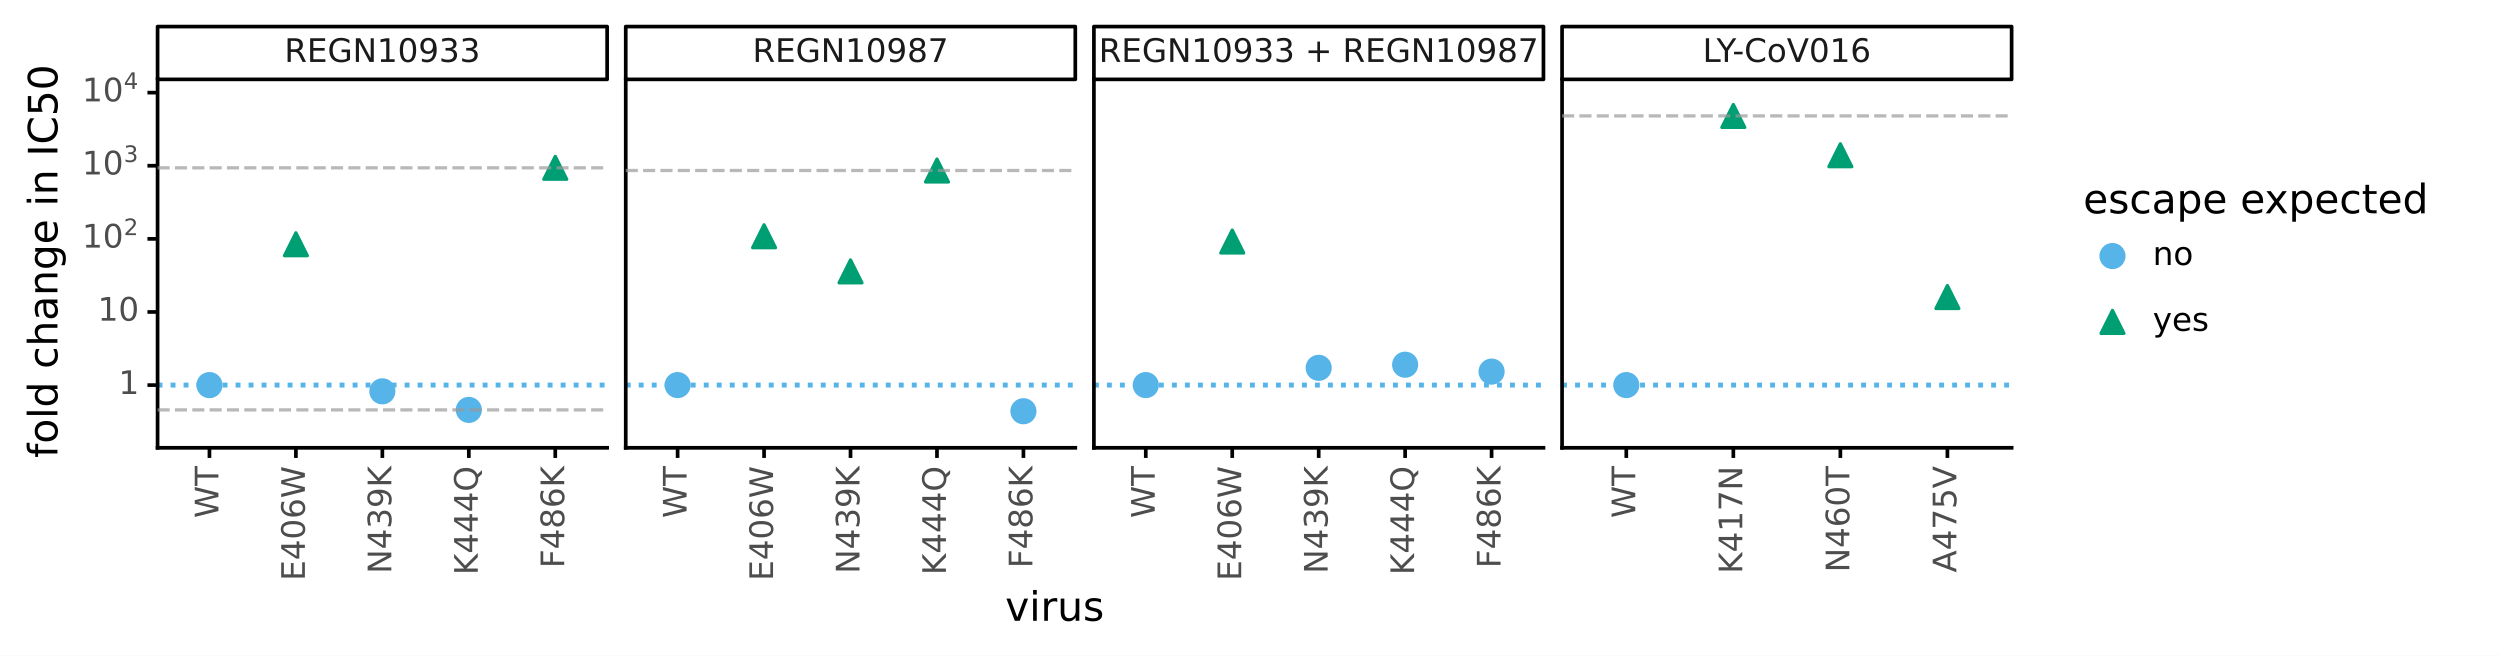 <?xml version="1.0" encoding="utf-8" standalone="no"?>
<!DOCTYPE svg PUBLIC "-//W3C//DTD SVG 1.1//EN"
  "http://www.w3.org/Graphics/SVG/1.1/DTD/svg11.dtd">
<!-- Created with matplotlib (https://matplotlib.org/) -->
<svg height="177.639pt" version="1.1" viewBox="0 0 677.17 177.639" width="677.17pt" xmlns="http://www.w3.org/2000/svg" xmlns:xlink="http://www.w3.org/1999/xlink">
 <rect x="0" y="0" width="677.17" height="177.639" fill="#808080" stroke="none"/>
 <defs>
  <style type="text/css">*{stroke-linecap:butt;stroke-linejoin:round;}</style>
 </defs>
 <g id="figure_1">
  <g id="patch_1">
   <path d="M 0 177.639 
L 677.17 177.639 
L 677.17 0 
L 0 0 
z
" style="fill:#ffffff;stroke:#ffffff;stroke-linejoin:miter;"/>
  </g>
  <g id="axes_1">
   <g id="patch_2">
    <path d="M 42.684 121.292 
L 164.454 121.292 
L 164.454 21.5 
L 42.684 21.5 
z
" style="fill:#ffffff;"/>
   </g>
   <g id="matplotlib.axis_1">
    <g id="xtick_1">
     <g id="line2d_1">
      <path d="M 56.734 121.292 
" style="fill:none;stroke:#333333;stroke-width:1.5;"/>
      <defs>
       <path d="M 0 0 
L 0 2.75 
" id="m66ac9bf26e" style="stroke:#000000;"/>
      </defs>
      <g>
       <use style="fill:#333333;stroke:#000000;" x="56.734" xlink:href="#m66ac9bf26e" y="121.292"/>
      </g>
     </g>
     <g id="text_1">
      <!-- WT -->
      <g style="fill:#4d4d4d;" transform="translate(59.163 140.318)rotate(-90)scale(0.088 -0.088)">
       <defs>
        <path d="M 3.328 72.906 
L 13.281 72.906 
L 28.609 11.281 
L 43.891 72.906 
L 54.984 72.906 
L 70.312 11.281 
L 85.594 72.906 
L 95.609 72.906 
L 77.297 0 
L 64.891 0 
L 49.516 63.281 
L 33.984 0 
L 21.578 0 
z
" id="DejaVuSans-87"/>
        <path d="M -0.297 72.906 
L 61.375 72.906 
L 61.375 64.594 
L 35.5 64.594 
L 35.5 0 
L 25.594 0 
L 25.594 64.594 
L -0.297 64.594 
z
" id="DejaVuSans-84"/>
       </defs>
       <use xlink:href="#DejaVuSans-87"/>
       <use x="98.877" xlink:href="#DejaVuSans-84"/>
      </g>
     </g>
    </g>
    <g id="xtick_2">
     <g id="line2d_2">
      <path d="M 80.152 121.292 
" style="fill:none;stroke:#333333;stroke-width:1.5;"/>
      <g>
       <use style="fill:#333333;stroke:#000000;" x="80.152" xlink:href="#m66ac9bf26e" y="121.292"/>
      </g>
     </g>
     <g id="text_2">
      <!-- E406W -->
      <g style="fill:#4d4d4d;" transform="translate(82.58 157.3)rotate(-90)scale(0.088 -0.088)">
       <defs>
        <path d="M 9.812 72.906 
L 55.906 72.906 
L 55.906 64.594 
L 19.672 64.594 
L 19.672 43.016 
L 54.391 43.016 
L 54.391 34.719 
L 19.672 34.719 
L 19.672 8.297 
L 56.781 8.297 
L 56.781 0 
L 9.812 0 
z
" id="DejaVuSans-69"/>
        <path d="M 37.797 64.312 
L 12.891 25.391 
L 37.797 25.391 
z
M 35.203 72.906 
L 47.609 72.906 
L 47.609 25.391 
L 58.016 25.391 
L 58.016 17.188 
L 47.609 17.188 
L 47.609 0 
L 37.797 0 
L 37.797 17.188 
L 4.891 17.188 
L 4.891 26.703 
z
" id="DejaVuSans-52"/>
        <path d="M 31.781 66.406 
Q 24.172 66.406 20.328 58.906 
Q 16.5 51.422 16.5 36.375 
Q 16.5 21.391 20.328 13.891 
Q 24.172 6.391 31.781 6.391 
Q 39.453 6.391 43.281 13.891 
Q 47.125 21.391 47.125 36.375 
Q 47.125 51.422 43.281 58.906 
Q 39.453 66.406 31.781 66.406 
z
M 31.781 74.219 
Q 44.047 74.219 50.516 64.516 
Q 56.984 54.828 56.984 36.375 
Q 56.984 17.969 50.516 8.266 
Q 44.047 -1.422 31.781 -1.422 
Q 19.531 -1.422 13.062 8.266 
Q 6.594 17.969 6.594 36.375 
Q 6.594 54.828 13.062 64.516 
Q 19.531 74.219 31.781 74.219 
z
" id="DejaVuSans-48"/>
        <path d="M 33.016 40.375 
Q 26.375 40.375 22.484 35.828 
Q 18.609 31.297 18.609 23.391 
Q 18.609 15.531 22.484 10.953 
Q 26.375 6.391 33.016 6.391 
Q 39.656 6.391 43.531 10.953 
Q 47.406 15.531 47.406 23.391 
Q 47.406 31.297 43.531 35.828 
Q 39.656 40.375 33.016 40.375 
z
M 52.594 71.297 
L 52.594 62.312 
Q 48.875 64.062 45.094 64.984 
Q 41.312 65.922 37.594 65.922 
Q 27.828 65.922 22.672 59.328 
Q 17.531 52.734 16.797 39.406 
Q 19.672 43.656 24.016 45.922 
Q 28.375 48.188 33.594 48.188 
Q 44.578 48.188 50.953 41.516 
Q 57.328 34.859 57.328 23.391 
Q 57.328 12.156 50.688 5.359 
Q 44.047 -1.422 33.016 -1.422 
Q 20.359 -1.422 13.672 8.266 
Q 6.984 17.969 6.984 36.375 
Q 6.984 53.656 15.188 63.938 
Q 23.391 74.219 37.203 74.219 
Q 40.922 74.219 44.703 73.484 
Q 48.484 72.75 52.594 71.297 
z
" id="DejaVuSans-54"/>
       </defs>
       <use xlink:href="#DejaVuSans-69"/>
       <use x="63.184" xlink:href="#DejaVuSans-52"/>
       <use x="126.807" xlink:href="#DejaVuSans-48"/>
       <use x="190.43" xlink:href="#DejaVuSans-54"/>
       <use x="254.053" xlink:href="#DejaVuSans-87"/>
      </g>
     </g>
    </g>
    <g id="xtick_3">
     <g id="line2d_3">
      <path d="M 103.569 121.292 
" style="fill:none;stroke:#333333;stroke-width:1.5;"/>
      <g>
       <use style="fill:#333333;stroke:#000000;" x="103.569" xlink:href="#m66ac9bf26e" y="121.292"/>
      </g>
     </g>
     <g id="text_3">
      <!-- N439K -->
      <g style="fill:#4d4d4d;" transform="translate(105.997 155.393)rotate(-90)scale(0.088 -0.088)">
       <defs>
        <path d="M 9.812 72.906 
L 23.094 72.906 
L 55.422 11.922 
L 55.422 72.906 
L 64.984 72.906 
L 64.984 0 
L 51.703 0 
L 19.391 60.984 
L 19.391 0 
L 9.812 0 
z
" id="DejaVuSans-78"/>
        <path d="M 40.578 39.312 
Q 47.656 37.797 51.625 33 
Q 55.609 28.219 55.609 21.188 
Q 55.609 10.406 48.188 4.484 
Q 40.766 -1.422 27.094 -1.422 
Q 22.516 -1.422 17.656 -0.516 
Q 12.797 0.391 7.625 2.203 
L 7.625 11.719 
Q 11.719 9.328 16.594 8.109 
Q 21.484 6.891 26.812 6.891 
Q 36.078 6.891 40.938 10.547 
Q 45.797 14.203 45.797 21.188 
Q 45.797 27.641 41.281 31.266 
Q 36.766 34.906 28.719 34.906 
L 20.219 34.906 
L 20.219 43.016 
L 29.109 43.016 
Q 36.375 43.016 40.234 45.922 
Q 44.094 48.828 44.094 54.297 
Q 44.094 59.906 40.109 62.906 
Q 36.141 65.922 28.719 65.922 
Q 24.656 65.922 20.016 65.031 
Q 15.375 64.156 9.812 62.312 
L 9.812 71.094 
Q 15.438 72.656 20.344 73.438 
Q 25.25 74.219 29.594 74.219 
Q 40.828 74.219 47.359 69.109 
Q 53.906 64.016 53.906 55.328 
Q 53.906 49.266 50.438 45.094 
Q 46.969 40.922 40.578 39.312 
z
" id="DejaVuSans-51"/>
        <path d="M 10.984 1.516 
L 10.984 10.5 
Q 14.703 8.734 18.5 7.812 
Q 22.312 6.891 25.984 6.891 
Q 35.75 6.891 40.891 13.453 
Q 46.047 20.016 46.781 33.406 
Q 43.953 29.203 39.594 26.953 
Q 35.25 24.703 29.984 24.703 
Q 19.047 24.703 12.672 31.312 
Q 6.297 37.938 6.297 49.422 
Q 6.297 60.641 12.938 67.422 
Q 19.578 74.219 30.609 74.219 
Q 43.266 74.219 49.922 64.516 
Q 56.594 54.828 56.594 36.375 
Q 56.594 19.141 48.406 8.859 
Q 40.234 -1.422 26.422 -1.422 
Q 22.703 -1.422 18.891 -0.688 
Q 15.094 0.047 10.984 1.516 
z
M 30.609 32.422 
Q 37.25 32.422 41.125 36.953 
Q 45.016 41.5 45.016 49.422 
Q 45.016 57.281 41.125 61.844 
Q 37.25 66.406 30.609 66.406 
Q 23.969 66.406 20.094 61.844 
Q 16.219 57.281 16.219 49.422 
Q 16.219 41.5 20.094 36.953 
Q 23.969 32.422 30.609 32.422 
z
" id="DejaVuSans-57"/>
        <path d="M 9.812 72.906 
L 19.672 72.906 
L 19.672 42.094 
L 52.391 72.906 
L 65.094 72.906 
L 28.906 38.922 
L 67.672 0 
L 54.688 0 
L 19.672 35.109 
L 19.672 0 
L 9.812 0 
z
" id="DejaVuSans-75"/>
       </defs>
       <use xlink:href="#DejaVuSans-78"/>
       <use x="74.805" xlink:href="#DejaVuSans-52"/>
       <use x="138.428" xlink:href="#DejaVuSans-51"/>
       <use x="202.051" xlink:href="#DejaVuSans-57"/>
       <use x="265.674" xlink:href="#DejaVuSans-75"/>
      </g>
     </g>
    </g>
    <g id="xtick_4">
     <g id="line2d_4">
      <path d="M 126.986 121.292 
" style="fill:none;stroke:#333333;stroke-width:1.5;"/>
      <g>
       <use style="fill:#333333;stroke:#000000;" x="126.986" xlink:href="#m66ac9bf26e" y="121.292"/>
      </g>
     </g>
     <g id="text_4">
      <!-- K444Q -->
      <g style="fill:#4d4d4d;" transform="translate(129.414 155.737)rotate(-90)scale(0.088 -0.088)">
       <defs>
        <path d="M 39.406 66.219 
Q 28.656 66.219 22.328 58.203 
Q 16.016 50.203 16.016 36.375 
Q 16.016 22.609 22.328 14.594 
Q 28.656 6.594 39.406 6.594 
Q 50.141 6.594 56.422 14.594 
Q 62.703 22.609 62.703 36.375 
Q 62.703 50.203 56.422 58.203 
Q 50.141 66.219 39.406 66.219 
z
M 53.219 1.312 
L 66.219 -12.891 
L 54.297 -12.891 
L 43.5 -1.219 
Q 41.891 -1.312 41.031 -1.359 
Q 40.188 -1.422 39.406 -1.422 
Q 24.031 -1.422 14.812 8.859 
Q 5.609 19.141 5.609 36.375 
Q 5.609 53.656 14.812 63.938 
Q 24.031 74.219 39.406 74.219 
Q 54.734 74.219 63.906 63.938 
Q 73.094 53.656 73.094 36.375 
Q 73.094 23.688 67.984 14.641 
Q 62.891 5.609 53.219 1.312 
z
" id="DejaVuSans-81"/>
       </defs>
       <use xlink:href="#DejaVuSans-75"/>
       <use x="65.576" xlink:href="#DejaVuSans-52"/>
       <use x="129.199" xlink:href="#DejaVuSans-52"/>
       <use x="192.822" xlink:href="#DejaVuSans-52"/>
       <use x="256.445" xlink:href="#DejaVuSans-81"/>
      </g>
     </g>
    </g>
    <g id="xtick_5">
     <g id="line2d_5">
      <path d="M 150.404 121.292 
" style="fill:none;stroke:#333333;stroke-width:1.5;"/>
      <g>
       <use style="fill:#333333;stroke:#000000;" x="150.404" xlink:href="#m66ac9bf26e" y="121.292"/>
      </g>
     </g>
     <g id="text_5">
      <!-- F486K -->
      <g style="fill:#4d4d4d;" transform="translate(152.832 153.871)rotate(-90)scale(0.088 -0.088)">
       <defs>
        <path d="M 9.812 72.906 
L 51.703 72.906 
L 51.703 64.594 
L 19.672 64.594 
L 19.672 43.109 
L 48.578 43.109 
L 48.578 34.812 
L 19.672 34.812 
L 19.672 0 
L 9.812 0 
z
" id="DejaVuSans-70"/>
        <path d="M 31.781 34.625 
Q 24.75 34.625 20.719 30.859 
Q 16.703 27.094 16.703 20.516 
Q 16.703 13.922 20.719 10.156 
Q 24.75 6.391 31.781 6.391 
Q 38.812 6.391 42.859 10.172 
Q 46.922 13.969 46.922 20.516 
Q 46.922 27.094 42.891 30.859 
Q 38.875 34.625 31.781 34.625 
z
M 21.922 38.812 
Q 15.578 40.375 12.031 44.719 
Q 8.5 49.078 8.5 55.328 
Q 8.5 64.062 14.719 69.141 
Q 20.953 74.219 31.781 74.219 
Q 42.672 74.219 48.875 69.141 
Q 55.078 64.062 55.078 55.328 
Q 55.078 49.078 51.531 44.719 
Q 48 40.375 41.703 38.812 
Q 48.828 37.156 52.797 32.312 
Q 56.781 27.484 56.781 20.516 
Q 56.781 9.906 50.312 4.234 
Q 43.844 -1.422 31.781 -1.422 
Q 19.734 -1.422 13.25 4.234 
Q 6.781 9.906 6.781 20.516 
Q 6.781 27.484 10.781 32.312 
Q 14.797 37.156 21.922 38.812 
z
M 18.312 54.391 
Q 18.312 48.734 21.844 45.562 
Q 25.391 42.391 31.781 42.391 
Q 38.141 42.391 41.719 45.562 
Q 45.312 48.734 45.312 54.391 
Q 45.312 60.062 41.719 63.234 
Q 38.141 66.406 31.781 66.406 
Q 25.391 66.406 21.844 63.234 
Q 18.312 60.062 18.312 54.391 
z
" id="DejaVuSans-56"/>
       </defs>
       <use xlink:href="#DejaVuSans-70"/>
       <use x="57.52" xlink:href="#DejaVuSans-52"/>
       <use x="121.143" xlink:href="#DejaVuSans-56"/>
       <use x="184.766" xlink:href="#DejaVuSans-54"/>
       <use x="248.389" xlink:href="#DejaVuSans-75"/>
      </g>
     </g>
    </g>
   </g>
   <g id="matplotlib.axis_2">
    <g id="ytick_1">
     <g id="line2d_6">
      <path d="M 42.684 104.307 
" style="fill:none;stroke:#333333;stroke-width:1.5;"/>
      <defs>
       <path d="M 0 0 
L -2.75 0 
" id="m0945120f64" style="stroke:#000000;"/>
      </defs>
      <g>
       <use style="fill:#333333;stroke:#000000;" x="42.684" xlink:href="#m0945120f64" y="104.307"/>
      </g>
     </g>
     <g id="text_6">
      <!-- $1$ -->
      <g style="fill:#4d4d4d;" transform="translate(32.102 106.735)scale(0.088 -0.088)">
       <defs>
        <path d="M 12.406 8.297 
L 28.516 8.297 
L 28.516 63.922 
L 10.984 60.406 
L 10.984 69.391 
L 28.422 72.906 
L 38.281 72.906 
L 38.281 8.297 
L 54.391 8.297 
L 54.391 0 
L 12.406 0 
z
" id="DejaVuSans-49"/>
       </defs>
       <use transform="translate(0 0.094)" xlink:href="#DejaVuSans-49"/>
      </g>
     </g>
    </g>
    <g id="ytick_2">
     <g id="line2d_7">
      <path d="M 42.684 84.503 
" style="fill:none;stroke:#333333;stroke-width:1.5;"/>
      <g>
       <use style="fill:#333333;stroke:#000000;" x="42.684" xlink:href="#m0945120f64" y="84.503"/>
      </g>
     </g>
     <g id="text_7">
      <!-- $10$ -->
      <g style="fill:#4d4d4d;" transform="translate(26.47 86.931)scale(0.088 -0.088)">
       <use transform="translate(0 0.781)" xlink:href="#DejaVuSans-49"/>
       <use transform="translate(63.623 0.781)" xlink:href="#DejaVuSans-48"/>
      </g>
     </g>
    </g>
    <g id="ytick_3">
     <g id="line2d_8">
      <path d="M 42.684 64.698 
" style="fill:none;stroke:#333333;stroke-width:1.5;"/>
      <g>
       <use style="fill:#333333;stroke:#000000;" x="42.684" xlink:href="#m0945120f64" y="64.698"/>
      </g>
     </g>
     <g id="text_8">
      <!-- $10^2$ -->
      <g style="fill:#4d4d4d;" transform="translate(22.246 67.127)scale(0.088 -0.088)">
       <defs>
        <path d="M 19.188 8.297 
L 53.609 8.297 
L 53.609 0 
L 7.328 0 
L 7.328 8.297 
Q 12.938 14.109 22.625 23.891 
Q 32.328 33.688 34.812 36.531 
Q 39.547 41.844 41.422 45.531 
Q 43.312 49.219 43.312 52.781 
Q 43.312 58.594 39.234 62.25 
Q 35.156 65.922 28.609 65.922 
Q 23.969 65.922 18.812 64.312 
Q 13.672 62.703 7.812 59.422 
L 7.812 69.391 
Q 13.766 71.781 18.938 73 
Q 24.125 74.219 28.422 74.219 
Q 39.75 74.219 46.484 68.547 
Q 53.219 62.891 53.219 53.422 
Q 53.219 48.922 51.531 44.891 
Q 49.859 40.875 45.406 35.406 
Q 44.188 33.984 37.641 27.219 
Q 31.109 20.453 19.188 8.297 
z
" id="DejaVuSans-50"/>
       </defs>
       <use transform="translate(0 0.766)" xlink:href="#DejaVuSans-49"/>
       <use transform="translate(63.623 0.766)" xlink:href="#DejaVuSans-48"/>
       <use transform="translate(128.203 39.047)scale(0.7)" xlink:href="#DejaVuSans-50"/>
      </g>
     </g>
    </g>
    <g id="ytick_4">
     <g id="line2d_9">
      <path d="M 42.684 44.894 
" style="fill:none;stroke:#333333;stroke-width:1.5;"/>
      <g>
       <use style="fill:#333333;stroke:#000000;" x="42.684" xlink:href="#m0945120f64" y="44.894"/>
      </g>
     </g>
     <g id="text_9">
      <!-- $10^3$ -->
      <g style="fill:#4d4d4d;" transform="translate(22.246 47.323)scale(0.088 -0.088)">
       <use transform="translate(0 0.766)" xlink:href="#DejaVuSans-49"/>
       <use transform="translate(63.623 0.766)" xlink:href="#DejaVuSans-48"/>
       <use transform="translate(128.203 39.047)scale(0.7)" xlink:href="#DejaVuSans-51"/>
      </g>
     </g>
    </g>
    <g id="ytick_5">
     <g id="line2d_10">
      <path d="M 42.684 25.09 
" style="fill:none;stroke:#333333;stroke-width:1.5;"/>
      <g>
       <use style="fill:#333333;stroke:#000000;" x="42.684" xlink:href="#m0945120f64" y="25.09"/>
      </g>
     </g>
     <g id="text_10">
      <!-- $10^4$ -->
      <g style="fill:#4d4d4d;" transform="translate(22.246 27.518)scale(0.088 -0.088)">
       <use transform="translate(0 0.684)" xlink:href="#DejaVuSans-49"/>
       <use transform="translate(63.623 0.684)" xlink:href="#DejaVuSans-48"/>
       <use transform="translate(128.203 38.966)scale(0.7)" xlink:href="#DejaVuSans-52"/>
      </g>
     </g>
    </g>
    <g id="ytick_6"/>
    <g id="ytick_7"/>
    <g id="ytick_8"/>
    <g id="ytick_9"/>
    <g id="ytick_10"/>
    <g id="ytick_11"/>
    <g id="ytick_12"/>
    <g id="ytick_13"/>
    <g id="ytick_14"/>
    <g id="ytick_15"/>
    <g id="ytick_16"/>
    <g id="ytick_17"/>
    <g id="ytick_18"/>
    <g id="ytick_19"/>
    <g id="ytick_20"/>
    <g id="ytick_21"/>
    <g id="ytick_22"/>
    <g id="ytick_23"/>
    <g id="ytick_24"/>
    <g id="ytick_25"/>
    <g id="ytick_26"/>
    <g id="ytick_27"/>
    <g id="ytick_28"/>
    <g id="ytick_29"/>
    <g id="ytick_30"/>
    <g id="ytick_31"/>
    <g id="ytick_32"/>
    <g id="ytick_33"/>
    <g id="ytick_34"/>
    <g id="ytick_35"/>
    <g id="ytick_36"/>
    <g id="ytick_37"/>
    <g id="ytick_38"/>
    <g id="ytick_39"/>
    <g id="ytick_40"/>
    <g id="ytick_41"/>
    <g id="ytick_42"/>
    <g id="ytick_43"/>
    <g id="ytick_44"/>
    <g id="ytick_45"/>
    <g id="text_11">
     <!-- fold change in IC50 -->
     <g transform="translate(15.558 124.03)rotate(-90)scale(0.11 -0.11)">
      <defs>
       <path d="M 37.109 75.984 
L 37.109 68.5 
L 28.516 68.5 
Q 23.688 68.5 21.797 66.547 
Q 19.922 64.594 19.922 59.516 
L 19.922 54.688 
L 34.719 54.688 
L 34.719 47.703 
L 19.922 47.703 
L 19.922 0 
L 10.891 0 
L 10.891 47.703 
L 2.297 47.703 
L 2.297 54.688 
L 10.891 54.688 
L 10.891 58.5 
Q 10.891 67.625 15.141 71.797 
Q 19.391 75.984 28.609 75.984 
z
" id="DejaVuSans-102"/>
       <path d="M 30.609 48.391 
Q 23.391 48.391 19.188 42.75 
Q 14.984 37.109 14.984 27.297 
Q 14.984 17.484 19.156 11.844 
Q 23.344 6.203 30.609 6.203 
Q 37.797 6.203 41.984 11.859 
Q 46.188 17.531 46.188 27.297 
Q 46.188 37.016 41.984 42.703 
Q 37.797 48.391 30.609 48.391 
z
M 30.609 56 
Q 42.328 56 49.016 48.375 
Q 55.719 40.766 55.719 27.297 
Q 55.719 13.875 49.016 6.219 
Q 42.328 -1.422 30.609 -1.422 
Q 18.844 -1.422 12.172 6.219 
Q 5.516 13.875 5.516 27.297 
Q 5.516 40.766 12.172 48.375 
Q 18.844 56 30.609 56 
z
" id="DejaVuSans-111"/>
       <path d="M 9.422 75.984 
L 18.406 75.984 
L 18.406 0 
L 9.422 0 
z
" id="DejaVuSans-108"/>
       <path d="M 45.406 46.391 
L 45.406 75.984 
L 54.391 75.984 
L 54.391 0 
L 45.406 0 
L 45.406 8.203 
Q 42.578 3.328 38.25 0.953 
Q 33.938 -1.422 27.875 -1.422 
Q 17.969 -1.422 11.734 6.484 
Q 5.516 14.406 5.516 27.297 
Q 5.516 40.188 11.734 48.094 
Q 17.969 56 27.875 56 
Q 33.938 56 38.25 53.625 
Q 42.578 51.266 45.406 46.391 
z
M 14.797 27.297 
Q 14.797 17.391 18.875 11.75 
Q 22.953 6.109 30.078 6.109 
Q 37.203 6.109 41.297 11.75 
Q 45.406 17.391 45.406 27.297 
Q 45.406 37.203 41.297 42.844 
Q 37.203 48.484 30.078 48.484 
Q 22.953 48.484 18.875 42.844 
Q 14.797 37.203 14.797 27.297 
z
" id="DejaVuSans-100"/>
       <path id="DejaVuSans-32"/>
       <path d="M 48.781 52.594 
L 48.781 44.188 
Q 44.969 46.297 41.141 47.344 
Q 37.312 48.391 33.406 48.391 
Q 24.656 48.391 19.812 42.844 
Q 14.984 37.312 14.984 27.297 
Q 14.984 17.281 19.812 11.734 
Q 24.656 6.203 33.406 6.203 
Q 37.312 6.203 41.141 7.25 
Q 44.969 8.297 48.781 10.406 
L 48.781 2.094 
Q 45.016 0.344 40.984 -0.531 
Q 36.969 -1.422 32.422 -1.422 
Q 20.062 -1.422 12.781 6.344 
Q 5.516 14.109 5.516 27.297 
Q 5.516 40.672 12.859 48.328 
Q 20.219 56 33.016 56 
Q 37.156 56 41.109 55.141 
Q 45.062 54.297 48.781 52.594 
z
" id="DejaVuSans-99"/>
       <path d="M 54.891 33.016 
L 54.891 0 
L 45.906 0 
L 45.906 32.719 
Q 45.906 40.484 42.875 44.328 
Q 39.844 48.188 33.797 48.188 
Q 26.516 48.188 22.312 43.547 
Q 18.109 38.922 18.109 30.906 
L 18.109 0 
L 9.078 0 
L 9.078 75.984 
L 18.109 75.984 
L 18.109 46.188 
Q 21.344 51.125 25.703 53.562 
Q 30.078 56 35.797 56 
Q 45.219 56 50.047 50.172 
Q 54.891 44.344 54.891 33.016 
z
" id="DejaVuSans-104"/>
       <path d="M 34.281 27.484 
Q 23.391 27.484 19.188 25 
Q 14.984 22.516 14.984 16.5 
Q 14.984 11.719 18.141 8.906 
Q 21.297 6.109 26.703 6.109 
Q 34.188 6.109 38.703 11.406 
Q 43.219 16.703 43.219 25.484 
L 43.219 27.484 
z
M 52.203 31.203 
L 52.203 0 
L 43.219 0 
L 43.219 8.297 
Q 40.141 3.328 35.547 0.953 
Q 30.953 -1.422 24.312 -1.422 
Q 15.922 -1.422 10.953 3.297 
Q 6 8.016 6 15.922 
Q 6 25.141 12.172 29.828 
Q 18.359 34.516 30.609 34.516 
L 43.219 34.516 
L 43.219 35.406 
Q 43.219 41.609 39.141 45 
Q 35.062 48.391 27.688 48.391 
Q 23 48.391 18.547 47.266 
Q 14.109 46.141 10.016 43.891 
L 10.016 52.203 
Q 14.938 54.109 19.578 55.047 
Q 24.219 56 28.609 56 
Q 40.484 56 46.344 49.844 
Q 52.203 43.703 52.203 31.203 
z
" id="DejaVuSans-97"/>
       <path d="M 54.891 33.016 
L 54.891 0 
L 45.906 0 
L 45.906 32.719 
Q 45.906 40.484 42.875 44.328 
Q 39.844 48.188 33.797 48.188 
Q 26.516 48.188 22.312 43.547 
Q 18.109 38.922 18.109 30.906 
L 18.109 0 
L 9.078 0 
L 9.078 54.688 
L 18.109 54.688 
L 18.109 46.188 
Q 21.344 51.125 25.703 53.562 
Q 30.078 56 35.797 56 
Q 45.219 56 50.047 50.172 
Q 54.891 44.344 54.891 33.016 
z
" id="DejaVuSans-110"/>
       <path d="M 45.406 27.984 
Q 45.406 37.75 41.375 43.109 
Q 37.359 48.484 30.078 48.484 
Q 22.859 48.484 18.828 43.109 
Q 14.797 37.75 14.797 27.984 
Q 14.797 18.266 18.828 12.891 
Q 22.859 7.516 30.078 7.516 
Q 37.359 7.516 41.375 12.891 
Q 45.406 18.266 45.406 27.984 
z
M 54.391 6.781 
Q 54.391 -7.172 48.188 -13.984 
Q 42 -20.797 29.203 -20.797 
Q 24.469 -20.797 20.266 -20.094 
Q 16.062 -19.391 12.109 -17.922 
L 12.109 -9.188 
Q 16.062 -11.328 19.922 -12.344 
Q 23.781 -13.375 27.781 -13.375 
Q 36.625 -13.375 41.016 -8.766 
Q 45.406 -4.156 45.406 5.172 
L 45.406 9.625 
Q 42.625 4.781 38.281 2.391 
Q 33.938 0 27.875 0 
Q 17.828 0 11.672 7.656 
Q 5.516 15.328 5.516 27.984 
Q 5.516 40.672 11.672 48.328 
Q 17.828 56 27.875 56 
Q 33.938 56 38.281 53.609 
Q 42.625 51.219 45.406 46.391 
L 45.406 54.688 
L 54.391 54.688 
z
" id="DejaVuSans-103"/>
       <path d="M 56.203 29.594 
L 56.203 25.203 
L 14.891 25.203 
Q 15.484 15.922 20.484 11.062 
Q 25.484 6.203 34.422 6.203 
Q 39.594 6.203 44.453 7.469 
Q 49.312 8.734 54.109 11.281 
L 54.109 2.781 
Q 49.266 0.734 44.188 -0.344 
Q 39.109 -1.422 33.891 -1.422 
Q 20.797 -1.422 13.156 6.188 
Q 5.516 13.812 5.516 26.812 
Q 5.516 40.234 12.766 48.109 
Q 20.016 56 32.328 56 
Q 43.359 56 49.781 48.891 
Q 56.203 41.797 56.203 29.594 
z
M 47.219 32.234 
Q 47.125 39.594 43.094 43.984 
Q 39.062 48.391 32.422 48.391 
Q 24.906 48.391 20.391 44.141 
Q 15.875 39.891 15.188 32.172 
z
" id="DejaVuSans-101"/>
       <path d="M 9.422 54.688 
L 18.406 54.688 
L 18.406 0 
L 9.422 0 
z
M 9.422 75.984 
L 18.406 75.984 
L 18.406 64.594 
L 9.422 64.594 
z
" id="DejaVuSans-105"/>
       <path d="M 9.812 72.906 
L 19.672 72.906 
L 19.672 0 
L 9.812 0 
z
" id="DejaVuSans-73"/>
       <path d="M 64.406 67.281 
L 64.406 56.891 
Q 59.422 61.531 53.781 63.812 
Q 48.141 66.109 41.797 66.109 
Q 29.297 66.109 22.656 58.469 
Q 16.016 50.828 16.016 36.375 
Q 16.016 21.969 22.656 14.328 
Q 29.297 6.688 41.797 6.688 
Q 48.141 6.688 53.781 8.984 
Q 59.422 11.281 64.406 15.922 
L 64.406 5.609 
Q 59.234 2.094 53.438 0.328 
Q 47.656 -1.422 41.219 -1.422 
Q 24.656 -1.422 15.125 8.703 
Q 5.609 18.844 5.609 36.375 
Q 5.609 53.953 15.125 64.078 
Q 24.656 74.219 41.219 74.219 
Q 47.75 74.219 53.531 72.484 
Q 59.328 70.75 64.406 67.281 
z
" id="DejaVuSans-67"/>
       <path d="M 10.797 72.906 
L 49.516 72.906 
L 49.516 64.594 
L 19.828 64.594 
L 19.828 46.734 
Q 21.969 47.469 24.109 47.828 
Q 26.266 48.188 28.422 48.188 
Q 40.625 48.188 47.75 41.5 
Q 54.891 34.812 54.891 23.391 
Q 54.891 11.625 47.562 5.094 
Q 40.234 -1.422 26.906 -1.422 
Q 22.312 -1.422 17.547 -0.641 
Q 12.797 0.141 7.719 1.703 
L 7.719 11.625 
Q 12.109 9.234 16.797 8.062 
Q 21.484 6.891 26.703 6.891 
Q 35.156 6.891 40.078 11.328 
Q 45.016 15.766 45.016 23.391 
Q 45.016 31 40.078 35.438 
Q 35.156 39.891 26.703 39.891 
Q 22.75 39.891 18.812 39.016 
Q 14.891 38.141 10.797 36.281 
z
" id="DejaVuSans-53"/>
      </defs>
      <use xlink:href="#DejaVuSans-102"/>
      <use x="35.205" xlink:href="#DejaVuSans-111"/>
      <use x="96.387" xlink:href="#DejaVuSans-108"/>
      <use x="124.17" xlink:href="#DejaVuSans-100"/>
      <use x="187.646" xlink:href="#DejaVuSans-32"/>
      <use x="219.434" xlink:href="#DejaVuSans-99"/>
      <use x="274.414" xlink:href="#DejaVuSans-104"/>
      <use x="337.793" xlink:href="#DejaVuSans-97"/>
      <use x="399.072" xlink:href="#DejaVuSans-110"/>
      <use x="462.451" xlink:href="#DejaVuSans-103"/>
      <use x="525.928" xlink:href="#DejaVuSans-101"/>
      <use x="587.451" xlink:href="#DejaVuSans-32"/>
      <use x="619.238" xlink:href="#DejaVuSans-105"/>
      <use x="647.021" xlink:href="#DejaVuSans-110"/>
      <use x="710.4" xlink:href="#DejaVuSans-32"/>
      <use x="742.188" xlink:href="#DejaVuSans-73"/>
      <use x="771.68" xlink:href="#DejaVuSans-67"/>
      <use x="841.504" xlink:href="#DejaVuSans-53"/>
      <use x="905.127" xlink:href="#DejaVuSans-48"/>
     </g>
    </g>
   </g>
   <g id="PathCollection_1">
    <path clip-path="url(#pe6e1750424)" d="M 80.152 63.057 
L 77.05 69.261 
L 83.253 69.261 
z
" style="fill:#009e73;stroke:#009e73;stroke-width:0.886;"/>
    <path clip-path="url(#pe6e1750424)" d="M 150.404 42.352 
L 147.302 48.555 
L 153.505 48.555 
z
" style="fill:#009e73;stroke:#009e73;stroke-width:0.886;"/>
   </g>
   <g id="PathCollection_2">
    <path clip-path="url(#pe6e1750424)" d="M 56.734 107.408 
C 57.557 107.408 58.346 107.082 58.928 106.5 
C 59.509 105.918 59.836 105.129 59.836 104.307 
C 59.836 103.484 59.509 102.695 58.928 102.113 
C 58.346 101.532 57.557 101.205 56.734 101.205 
C 55.912 101.205 55.123 101.532 54.541 102.113 
C 53.959 102.695 53.633 103.484 53.633 104.307 
C 53.633 105.129 53.959 105.918 54.541 106.5 
C 55.123 107.082 55.912 107.408 56.734 107.408 
z
" style="fill:#56b4e9;stroke:#56b4e9;stroke-width:0.886;"/>
    <path clip-path="url(#pe6e1750424)" d="M 103.569 109.1 
C 104.392 109.1 105.181 108.774 105.762 108.192 
C 106.344 107.61 106.671 106.821 106.671 105.999 
C 106.671 105.176 106.344 104.387 105.762 103.805 
C 105.181 103.224 104.392 102.897 103.569 102.897 
C 102.746 102.897 101.957 103.224 101.376 103.805 
C 100.794 104.387 100.467 105.176 100.467 105.999 
C 100.467 106.821 100.794 107.61 101.376 108.192 
C 101.957 108.774 102.746 109.1 103.569 109.1 
z
" style="fill:#56b4e9;stroke:#56b4e9;stroke-width:0.886;"/>
    <path clip-path="url(#pe6e1750424)" d="M 126.986 114.132 
C 127.809 114.132 128.598 113.806 129.18 113.224 
C 129.761 112.642 130.088 111.853 130.088 111.031 
C 130.088 110.208 129.761 109.419 129.18 108.837 
C 128.598 108.256 127.809 107.929 126.986 107.929 
C 126.164 107.929 125.375 108.256 124.793 108.837 
C 124.211 109.419 123.884 110.208 123.884 111.031 
C 123.884 111.853 124.211 112.642 124.793 113.224 
C 125.375 113.806 126.164 114.132 126.986 114.132 
z
" style="fill:#56b4e9;stroke:#56b4e9;stroke-width:0.886;"/>
   </g>
   <g id="LineCollection_1">
    <path clip-path="url(#pe6e1750424)" d="M 42.684 104.307 
L 164.454 104.307 
" style="fill:none;stroke:#56b4e9;stroke-dasharray:1.329,2.193;stroke-dashoffset:0;stroke-width:1.329;"/>
   </g>
   <g id="patch_3">
    <path d="M 42.684 21.5 
L 164.454 21.5 
L 164.454 7.2 
L 42.684 7.2 
z
" style="fill:none;stroke:#000000;stroke-linejoin:miter;"/>
   </g>
   <g id="patch_4">
    <path d="M 42.684 121.292 
L 42.684 21.5 
" style="fill:none;stroke:#000000;stroke-linecap:square;stroke-linejoin:miter;"/>
   </g>
   <g id="patch_5">
    <path d="M 42.684 121.292 
L 164.454 121.292 
" style="fill:none;stroke:#000000;stroke-linecap:square;stroke-linejoin:miter;"/>
   </g>
   <g id="LineCollection_2">
    <path clip-path="url(#pe6e1750424)" d="M 42.684 111.031 
L 164.454 111.031 
" style="fill:none;stroke:#999999;stroke-dasharray:3.279,1.418;stroke-dashoffset:0;stroke-opacity:0.698;stroke-width:0.886;"/>
   </g>
   <g id="text_12">
    <!-- REGN10933 -->
    <g style="fill:#1a1a1a;" transform="translate(77.033 16.778)scale(0.088 -0.088)">
     <defs>
      <path d="M 44.391 34.188 
Q 47.562 33.109 50.562 29.594 
Q 53.562 26.078 56.594 19.922 
L 66.609 0 
L 56 0 
L 46.688 18.703 
Q 43.062 26.031 39.672 28.422 
Q 36.281 30.812 30.422 30.812 
L 19.672 30.812 
L 19.672 0 
L 9.812 0 
L 9.812 72.906 
L 32.078 72.906 
Q 44.578 72.906 50.734 67.672 
Q 56.891 62.453 56.891 51.906 
Q 56.891 45.016 53.688 40.469 
Q 50.484 35.938 44.391 34.188 
z
M 19.672 64.797 
L 19.672 38.922 
L 32.078 38.922 
Q 39.203 38.922 42.844 42.219 
Q 46.484 45.516 46.484 51.906 
Q 46.484 58.297 42.844 61.547 
Q 39.203 64.797 32.078 64.797 
z
" id="DejaVuSans-82"/>
      <path d="M 59.516 10.406 
L 59.516 29.984 
L 43.406 29.984 
L 43.406 38.094 
L 69.281 38.094 
L 69.281 6.781 
Q 63.578 2.734 56.688 0.656 
Q 49.812 -1.422 42 -1.422 
Q 24.906 -1.422 15.25 8.562 
Q 5.609 18.562 5.609 36.375 
Q 5.609 54.25 15.25 64.234 
Q 24.906 74.219 42 74.219 
Q 49.125 74.219 55.547 72.453 
Q 61.969 70.703 67.391 67.281 
L 67.391 56.781 
Q 61.922 61.422 55.766 63.766 
Q 49.609 66.109 42.828 66.109 
Q 29.438 66.109 22.719 58.641 
Q 16.016 51.172 16.016 36.375 
Q 16.016 21.625 22.719 14.156 
Q 29.438 6.688 42.828 6.688 
Q 48.047 6.688 52.141 7.594 
Q 56.25 8.5 59.516 10.406 
z
" id="DejaVuSans-71"/>
     </defs>
     <use xlink:href="#DejaVuSans-82"/>
     <use x="69.482" xlink:href="#DejaVuSans-69"/>
     <use x="132.666" xlink:href="#DejaVuSans-71"/>
     <use x="210.156" xlink:href="#DejaVuSans-78"/>
     <use x="284.961" xlink:href="#DejaVuSans-49"/>
     <use x="348.584" xlink:href="#DejaVuSans-48"/>
     <use x="412.207" xlink:href="#DejaVuSans-57"/>
     <use x="475.83" xlink:href="#DejaVuSans-51"/>
     <use x="539.453" xlink:href="#DejaVuSans-51"/>
    </g>
   </g>
   <g id="LineCollection_3">
    <path clip-path="url(#pe6e1750424)" d="M 42.684 45.454 
L 164.454 45.454 
" style="fill:none;stroke:#999999;stroke-dasharray:3.279,1.418;stroke-dashoffset:0;stroke-opacity:0.698;stroke-width:0.886;"/>
   </g>
   <g id="patch_6">
    <path d="M 552.084 107.311 
L 669.97 107.311 
L 669.97 34.185 
L 552.084 34.185 
z
" style="fill:#ffffff;"/>
   </g>
   <g id="text_13">
    <!-- escape expected -->
    <g transform="translate(564.284 57.779)scale(0.11 -0.11)">
     <defs>
      <path d="M 44.281 53.078 
L 44.281 44.578 
Q 40.484 46.531 36.375 47.5 
Q 32.281 48.484 27.875 48.484 
Q 21.188 48.484 17.844 46.438 
Q 14.5 44.391 14.5 40.281 
Q 14.5 37.156 16.891 35.375 
Q 19.281 33.594 26.516 31.984 
L 29.594 31.297 
Q 39.156 29.25 43.188 25.516 
Q 47.219 21.781 47.219 15.094 
Q 47.219 7.469 41.188 3.016 
Q 35.156 -1.422 24.609 -1.422 
Q 20.219 -1.422 15.453 -0.562 
Q 10.688 0.297 5.422 2 
L 5.422 11.281 
Q 10.406 8.688 15.234 7.391 
Q 20.062 6.109 24.812 6.109 
Q 31.156 6.109 34.562 8.281 
Q 37.984 10.453 37.984 14.406 
Q 37.984 18.062 35.516 20.016 
Q 33.062 21.969 24.703 23.781 
L 21.578 24.516 
Q 13.234 26.266 9.516 29.906 
Q 5.812 33.547 5.812 39.891 
Q 5.812 47.609 11.281 51.797 
Q 16.75 56 26.812 56 
Q 31.781 56 36.172 55.266 
Q 40.578 54.547 44.281 53.078 
z
" id="DejaVuSans-115"/>
      <path d="M 18.109 8.203 
L 18.109 -20.797 
L 9.078 -20.797 
L 9.078 54.688 
L 18.109 54.688 
L 18.109 46.391 
Q 20.953 51.266 25.266 53.625 
Q 29.594 56 35.594 56 
Q 45.562 56 51.781 48.094 
Q 58.016 40.188 58.016 27.297 
Q 58.016 14.406 51.781 6.484 
Q 45.562 -1.422 35.594 -1.422 
Q 29.594 -1.422 25.266 0.953 
Q 20.953 3.328 18.109 8.203 
z
M 48.688 27.297 
Q 48.688 37.203 44.609 42.844 
Q 40.531 48.484 33.406 48.484 
Q 26.266 48.484 22.188 42.844 
Q 18.109 37.203 18.109 27.297 
Q 18.109 17.391 22.188 11.75 
Q 26.266 6.109 33.406 6.109 
Q 40.531 6.109 44.609 11.75 
Q 48.688 17.391 48.688 27.297 
z
" id="DejaVuSans-112"/>
      <path d="M 54.891 54.688 
L 35.109 28.078 
L 55.906 0 
L 45.312 0 
L 29.391 21.484 
L 13.484 0 
L 2.875 0 
L 24.125 28.609 
L 4.688 54.688 
L 15.281 54.688 
L 29.781 35.203 
L 44.281 54.688 
z
" id="DejaVuSans-120"/>
      <path d="M 18.312 70.219 
L 18.312 54.688 
L 36.812 54.688 
L 36.812 47.703 
L 18.312 47.703 
L 18.312 18.016 
Q 18.312 11.328 20.141 9.422 
Q 21.969 7.516 27.594 7.516 
L 36.812 7.516 
L 36.812 0 
L 27.594 0 
Q 17.188 0 13.234 3.875 
Q 9.281 7.766 9.281 18.016 
L 9.281 47.703 
L 2.688 47.703 
L 2.688 54.688 
L 9.281 54.688 
L 9.281 70.219 
z
" id="DejaVuSans-116"/>
     </defs>
     <use xlink:href="#DejaVuSans-101"/>
     <use x="61.523" xlink:href="#DejaVuSans-115"/>
     <use x="113.623" xlink:href="#DejaVuSans-99"/>
     <use x="168.604" xlink:href="#DejaVuSans-97"/>
     <use x="229.883" xlink:href="#DejaVuSans-112"/>
     <use x="293.359" xlink:href="#DejaVuSans-101"/>
     <use x="354.883" xlink:href="#DejaVuSans-32"/>
     <use x="386.67" xlink:href="#DejaVuSans-101"/>
     <use x="446.443" xlink:href="#DejaVuSans-120"/>
     <use x="505.623" xlink:href="#DejaVuSans-112"/>
     <use x="569.1" xlink:href="#DejaVuSans-101"/>
     <use x="630.623" xlink:href="#DejaVuSans-99"/>
     <use x="685.604" xlink:href="#DejaVuSans-116"/>
     <use x="724.812" xlink:href="#DejaVuSans-101"/>
     <use x="786.336" xlink:href="#DejaVuSans-100"/>
    </g>
   </g>
   <g id="patch_7">
    <path clip-path="url(#p6547c9aae3)" d="M 564.284 77.271 
L 580.124 77.271 
L 580.124 61.431 
L 564.284 61.431 
z
" style="fill:none;"/>
   </g>
   <g id="line2d_11">
    <path clip-path="url(#p6547c9aae3)" d="M 572.204 69.351 
" style="fill:none;stroke:#1f77b4;stroke-linecap:square;stroke-width:1.5;"/>
    <defs>
     <path d="M 0 3.102 
C 0.823 3.102 1.612 2.775 2.193 2.193 
C 2.775 1.612 3.102 0.823 3.102 0 
C 3.102 -0.823 2.775 -1.612 2.193 -2.193 
C 1.612 -2.775 0.823 -3.102 0 -3.102 
C -0.823 -3.102 -1.612 -2.775 -2.193 -2.193 
C -2.775 -1.612 -3.102 -0.823 -3.102 0 
C -3.102 0.823 -2.775 1.612 -2.193 2.193 
C -1.612 2.775 -0.823 3.102 0 3.102 
z
" id="m9762cc189b" style="stroke:#56b4e9;stroke-width:0.886;"/>
    </defs>
    <g clip-path="url(#p6547c9aae3)">
     <use style="fill:#56b4e9;stroke:#56b4e9;stroke-width:0.886;" x="572.204" xlink:href="#m9762cc189b" y="69.351"/>
    </g>
   </g>
   <g id="text_14">
    <!-- no -->
    <g transform="translate(583.124 71.779)scale(0.088 -0.088)">
     <use xlink:href="#DejaVuSans-110"/>
     <use x="63.379" xlink:href="#DejaVuSans-111"/>
    </g>
   </g>
   <g id="patch_8">
    <path clip-path="url(#p0f424b712c)" d="M 564.284 95.111 
L 580.124 95.111 
L 580.124 79.271 
L 564.284 79.271 
z
" style="fill:none;"/>
   </g>
   <g id="line2d_12">
    <path clip-path="url(#p0f424b712c)" d="M 572.204 87.191 
" style="fill:none;stroke:#1f77b4;stroke-linecap:square;stroke-width:1.5;"/>
    <defs>
     <path d="M 0 -3.102 
L -3.102 3.102 
L 3.102 3.102 
z
" id="m5b75935180" style="stroke:#009e73;stroke-linejoin:miter;stroke-width:0.886;"/>
    </defs>
    <g clip-path="url(#p0f424b712c)">
     <use style="fill:#009e73;stroke:#009e73;stroke-linejoin:miter;stroke-width:0.886;" x="572.204" xlink:href="#m5b75935180" y="87.191"/>
    </g>
   </g>
   <g id="text_15">
    <!-- yes -->
    <g transform="translate(583.124 89.619)scale(0.088 -0.088)">
     <defs>
      <path d="M 32.172 -5.078 
Q 28.375 -14.844 24.75 -17.812 
Q 21.141 -20.797 15.094 -20.797 
L 7.906 -20.797 
L 7.906 -13.281 
L 13.188 -13.281 
Q 16.891 -13.281 18.938 -11.516 
Q 21 -9.766 23.484 -3.219 
L 25.094 0.875 
L 2.984 54.688 
L 12.5 54.688 
L 29.594 11.922 
L 46.688 54.688 
L 56.203 54.688 
z
" id="DejaVuSans-121"/>
     </defs>
     <use xlink:href="#DejaVuSans-121"/>
     <use x="59.18" xlink:href="#DejaVuSans-101"/>
     <use x="120.703" xlink:href="#DejaVuSans-115"/>
    </g>
   </g>
  </g>
  <g id="axes_2">
   <g id="patch_9">
    <path d="M 169.494 121.292 
L 291.264 121.292 
L 291.264 21.5 
L 169.494 21.5 
z
" style="fill:#ffffff;"/>
   </g>
   <g id="matplotlib.axis_3">
    <g id="xtick_6">
     <g id="line2d_13">
      <path d="M 183.544 121.292 
" style="fill:none;stroke:#333333;stroke-linecap:square;stroke-width:1.5;"/>
      <g>
       <use style="fill:#333333;stroke:#000000;" x="183.544" xlink:href="#m66ac9bf26e" y="121.292"/>
      </g>
     </g>
     <g id="text_16">
      <!-- WT -->
      <g style="fill:#4d4d4d;" transform="translate(185.973 140.318)rotate(-90)scale(0.088 -0.088)">
       <use xlink:href="#DejaVuSans-87"/>
       <use x="98.877" xlink:href="#DejaVuSans-84"/>
      </g>
     </g>
    </g>
    <g id="xtick_7">
     <g id="line2d_14">
      <path d="M 206.962 121.292 
" style="fill:none;stroke:#333333;stroke-linecap:square;stroke-width:1.5;"/>
      <g>
       <use style="fill:#333333;stroke:#000000;" x="206.962" xlink:href="#m66ac9bf26e" y="121.292"/>
      </g>
     </g>
     <g id="text_17">
      <!-- E406W -->
      <g style="fill:#4d4d4d;" transform="translate(209.39 157.3)rotate(-90)scale(0.088 -0.088)">
       <use xlink:href="#DejaVuSans-69"/>
       <use x="63.184" xlink:href="#DejaVuSans-52"/>
       <use x="126.807" xlink:href="#DejaVuSans-48"/>
       <use x="190.43" xlink:href="#DejaVuSans-54"/>
       <use x="254.053" xlink:href="#DejaVuSans-87"/>
      </g>
     </g>
    </g>
    <g id="xtick_8">
     <g id="line2d_15">
      <path d="M 230.379 121.292 
" style="fill:none;stroke:#333333;stroke-linecap:square;stroke-width:1.5;"/>
      <g>
       <use style="fill:#333333;stroke:#000000;" x="230.379" xlink:href="#m66ac9bf26e" y="121.292"/>
      </g>
     </g>
     <g id="text_18">
      <!-- N439K -->
      <g style="fill:#4d4d4d;" transform="translate(232.807 155.393)rotate(-90)scale(0.088 -0.088)">
       <use xlink:href="#DejaVuSans-78"/>
       <use x="74.805" xlink:href="#DejaVuSans-52"/>
       <use x="138.428" xlink:href="#DejaVuSans-51"/>
       <use x="202.051" xlink:href="#DejaVuSans-57"/>
       <use x="265.674" xlink:href="#DejaVuSans-75"/>
      </g>
     </g>
    </g>
    <g id="xtick_9">
     <g id="line2d_16">
      <path d="M 253.796 121.292 
" style="fill:none;stroke:#333333;stroke-linecap:square;stroke-width:1.5;"/>
      <g>
       <use style="fill:#333333;stroke:#000000;" x="253.796" xlink:href="#m66ac9bf26e" y="121.292"/>
      </g>
     </g>
     <g id="text_19">
      <!-- K444Q -->
      <g style="fill:#4d4d4d;" transform="translate(256.224 155.737)rotate(-90)scale(0.088 -0.088)">
       <use xlink:href="#DejaVuSans-75"/>
       <use x="65.576" xlink:href="#DejaVuSans-52"/>
       <use x="129.199" xlink:href="#DejaVuSans-52"/>
       <use x="192.822" xlink:href="#DejaVuSans-52"/>
       <use x="256.445" xlink:href="#DejaVuSans-81"/>
      </g>
     </g>
    </g>
    <g id="xtick_10">
     <g id="line2d_17">
      <path d="M 277.214 121.292 
" style="fill:none;stroke:#333333;stroke-linecap:square;stroke-width:1.5;"/>
      <g>
       <use style="fill:#333333;stroke:#000000;" x="277.214" xlink:href="#m66ac9bf26e" y="121.292"/>
      </g>
     </g>
     <g id="text_20">
      <!-- F486K -->
      <g style="fill:#4d4d4d;" transform="translate(279.642 153.871)rotate(-90)scale(0.088 -0.088)">
       <use xlink:href="#DejaVuSans-70"/>
       <use x="57.52" xlink:href="#DejaVuSans-52"/>
       <use x="121.143" xlink:href="#DejaVuSans-56"/>
       <use x="184.766" xlink:href="#DejaVuSans-54"/>
       <use x="248.389" xlink:href="#DejaVuSans-75"/>
      </g>
     </g>
    </g>
   </g>
   <g id="matplotlib.axis_4">
    <g id="ytick_46"/>
    <g id="ytick_47"/>
    <g id="ytick_48"/>
    <g id="ytick_49"/>
    <g id="ytick_50"/>
    <g id="ytick_51"/>
    <g id="ytick_52"/>
    <g id="ytick_53"/>
    <g id="ytick_54"/>
    <g id="ytick_55"/>
    <g id="ytick_56"/>
    <g id="ytick_57"/>
    <g id="ytick_58"/>
    <g id="ytick_59"/>
    <g id="ytick_60"/>
    <g id="ytick_61"/>
    <g id="ytick_62"/>
    <g id="ytick_63"/>
    <g id="ytick_64"/>
    <g id="ytick_65"/>
    <g id="ytick_66"/>
    <g id="ytick_67"/>
    <g id="ytick_68"/>
    <g id="ytick_69"/>
    <g id="ytick_70"/>
    <g id="ytick_71"/>
    <g id="ytick_72"/>
    <g id="ytick_73"/>
    <g id="ytick_74"/>
    <g id="ytick_75"/>
    <g id="ytick_76"/>
    <g id="ytick_77"/>
    <g id="ytick_78"/>
    <g id="ytick_79"/>
    <g id="ytick_80"/>
    <g id="ytick_81"/>
    <g id="ytick_82"/>
    <g id="ytick_83"/>
    <g id="ytick_84"/>
    <g id="ytick_85"/>
    <g id="ytick_86"/>
    <g id="ytick_87"/>
    <g id="ytick_88"/>
    <g id="ytick_89"/>
    <g id="ytick_90"/>
   </g>
   <g id="PathCollection_3">
    <path clip-path="url(#p653bc6563f)" d="M 206.962 60.887 
L 203.86 67.091 
L 210.063 67.091 
z
" style="fill:#009e73;stroke:#009e73;stroke-width:0.886;"/>
    <path clip-path="url(#p653bc6563f)" d="M 230.379 70.409 
L 227.277 76.613 
L 233.481 76.613 
z
" style="fill:#009e73;stroke:#009e73;stroke-width:0.886;"/>
    <path clip-path="url(#p653bc6563f)" d="M 253.796 43.084 
L 250.694 49.288 
L 256.898 49.288 
z
" style="fill:#009e73;stroke:#009e73;stroke-width:0.886;"/>
   </g>
   <g id="PathCollection_4">
    <path clip-path="url(#p653bc6563f)" d="M 183.544 107.408 
C 184.367 107.408 185.156 107.082 185.738 106.5 
C 186.319 105.918 186.646 105.129 186.646 104.307 
C 186.646 103.484 186.319 102.695 185.738 102.113 
C 185.156 101.532 184.367 101.205 183.544 101.205 
C 182.722 101.205 181.933 101.532 181.351 102.113 
C 180.769 102.695 180.443 103.484 180.443 104.307 
C 180.443 105.129 180.769 105.918 181.351 106.5 
C 181.933 107.082 182.722 107.408 183.544 107.408 
z
" style="fill:#56b4e9;stroke:#56b4e9;stroke-width:0.886;"/>
    <path clip-path="url(#p653bc6563f)" d="M 277.214 114.492 
C 278.036 114.492 278.825 114.165 279.407 113.583 
C 279.989 113.002 280.315 112.213 280.315 111.39 
C 280.315 110.567 279.989 109.778 279.407 109.197 
C 278.825 108.615 278.036 108.288 277.214 108.288 
C 276.391 108.288 275.602 108.615 275.02 109.197 
C 274.439 109.778 274.112 110.567 274.112 111.39 
C 274.112 112.213 274.439 113.002 275.02 113.583 
C 275.602 114.165 276.391 114.492 277.214 114.492 
z
" style="fill:#56b4e9;stroke:#56b4e9;stroke-width:0.886;"/>
   </g>
   <g id="LineCollection_4">
    <path clip-path="url(#p653bc6563f)" d="M 169.494 104.307 
L 291.264 104.307 
" style="fill:none;stroke:#56b4e9;stroke-dasharray:1.329,2.193;stroke-dashoffset:0;stroke-width:1.329;"/>
   </g>
   <g id="patch_10">
    <path d="M 169.494 21.5 
L 291.264 21.5 
L 291.264 7.2 
L 169.494 7.2 
z
" style="fill:none;stroke:#000000;stroke-linejoin:miter;"/>
   </g>
   <g id="patch_11">
    <path d="M 169.494 121.292 
L 169.494 21.5 
" style="fill:none;stroke:#000000;stroke-linecap:square;stroke-linejoin:miter;"/>
   </g>
   <g id="patch_12">
    <path d="M 169.494 121.292 
L 291.264 121.292 
" style="fill:none;stroke:#000000;stroke-linecap:square;stroke-linejoin:miter;"/>
   </g>
   <g id="text_21">
    <!-- REGN10987 -->
    <g style="fill:#1a1a1a;" transform="translate(203.843 16.778)scale(0.088 -0.088)">
     <defs>
      <path d="M 8.203 72.906 
L 55.078 72.906 
L 55.078 68.703 
L 28.609 0 
L 18.312 0 
L 43.219 64.594 
L 8.203 64.594 
z
" id="DejaVuSans-55"/>
     </defs>
     <use xlink:href="#DejaVuSans-82"/>
     <use x="69.482" xlink:href="#DejaVuSans-69"/>
     <use x="132.666" xlink:href="#DejaVuSans-71"/>
     <use x="210.156" xlink:href="#DejaVuSans-78"/>
     <use x="284.961" xlink:href="#DejaVuSans-49"/>
     <use x="348.584" xlink:href="#DejaVuSans-48"/>
     <use x="412.207" xlink:href="#DejaVuSans-57"/>
     <use x="475.83" xlink:href="#DejaVuSans-56"/>
     <use x="539.453" xlink:href="#DejaVuSans-55"/>
    </g>
   </g>
   <g id="LineCollection_5">
    <path clip-path="url(#p653bc6563f)" d="M 169.494 46.186 
L 291.264 46.186 
" style="fill:none;stroke:#999999;stroke-dasharray:3.279,1.418;stroke-dashoffset:0;stroke-opacity:0.698;stroke-width:0.886;"/>
   </g>
  </g>
  <g id="axes_3">
   <g id="patch_13">
    <path d="M 296.304 121.292 
L 418.074 121.292 
L 418.074 21.5 
L 296.304 21.5 
z
" style="fill:#ffffff;"/>
   </g>
   <g id="matplotlib.axis_5">
    <g id="xtick_11">
     <g id="line2d_18">
      <path d="M 310.354 121.292 
" style="fill:none;stroke:#333333;stroke-linecap:square;stroke-width:1.5;"/>
      <g>
       <use style="fill:#333333;stroke:#000000;" x="310.354" xlink:href="#m66ac9bf26e" y="121.292"/>
      </g>
     </g>
     <g id="text_22">
      <!-- WT -->
      <g style="fill:#4d4d4d;" transform="translate(312.783 140.318)rotate(-90)scale(0.088 -0.088)">
       <use xlink:href="#DejaVuSans-87"/>
       <use x="98.877" xlink:href="#DejaVuSans-84"/>
      </g>
     </g>
    </g>
    <g id="xtick_12">
     <g id="line2d_19">
      <path d="M 333.772 121.292 
" style="fill:none;stroke:#333333;stroke-linecap:square;stroke-width:1.5;"/>
      <g>
       <use style="fill:#333333;stroke:#000000;" x="333.772" xlink:href="#m66ac9bf26e" y="121.292"/>
      </g>
     </g>
     <g id="text_23">
      <!-- E406W -->
      <g style="fill:#4d4d4d;" transform="translate(336.2 157.3)rotate(-90)scale(0.088 -0.088)">
       <use xlink:href="#DejaVuSans-69"/>
       <use x="63.184" xlink:href="#DejaVuSans-52"/>
       <use x="126.807" xlink:href="#DejaVuSans-48"/>
       <use x="190.43" xlink:href="#DejaVuSans-54"/>
       <use x="254.053" xlink:href="#DejaVuSans-87"/>
      </g>
     </g>
    </g>
    <g id="xtick_13">
     <g id="line2d_20">
      <path d="M 357.189 121.292 
" style="fill:none;stroke:#333333;stroke-linecap:square;stroke-width:1.5;"/>
      <g>
       <use style="fill:#333333;stroke:#000000;" x="357.189" xlink:href="#m66ac9bf26e" y="121.292"/>
      </g>
     </g>
     <g id="text_24">
      <!-- N439K -->
      <g style="fill:#4d4d4d;" transform="translate(359.617 155.393)rotate(-90)scale(0.088 -0.088)">
       <use xlink:href="#DejaVuSans-78"/>
       <use x="74.805" xlink:href="#DejaVuSans-52"/>
       <use x="138.428" xlink:href="#DejaVuSans-51"/>
       <use x="202.051" xlink:href="#DejaVuSans-57"/>
       <use x="265.674" xlink:href="#DejaVuSans-75"/>
      </g>
     </g>
    </g>
    <g id="xtick_14">
     <g id="line2d_21">
      <path d="M 380.606 121.292 
" style="fill:none;stroke:#333333;stroke-linecap:square;stroke-width:1.5;"/>
      <g>
       <use style="fill:#333333;stroke:#000000;" x="380.606" xlink:href="#m66ac9bf26e" y="121.292"/>
      </g>
     </g>
     <g id="text_25">
      <!-- K444Q -->
      <g style="fill:#4d4d4d;" transform="translate(383.034 155.737)rotate(-90)scale(0.088 -0.088)">
       <use xlink:href="#DejaVuSans-75"/>
       <use x="65.576" xlink:href="#DejaVuSans-52"/>
       <use x="129.199" xlink:href="#DejaVuSans-52"/>
       <use x="192.822" xlink:href="#DejaVuSans-52"/>
       <use x="256.445" xlink:href="#DejaVuSans-81"/>
      </g>
     </g>
    </g>
    <g id="xtick_15">
     <g id="line2d_22">
      <path d="M 404.024 121.292 
" style="fill:none;stroke:#333333;stroke-linecap:square;stroke-width:1.5;"/>
      <g>
       <use style="fill:#333333;stroke:#000000;" x="404.024" xlink:href="#m66ac9bf26e" y="121.292"/>
      </g>
     </g>
     <g id="text_26">
      <!-- F486K -->
      <g style="fill:#4d4d4d;" transform="translate(406.452 153.871)rotate(-90)scale(0.088 -0.088)">
       <use xlink:href="#DejaVuSans-70"/>
       <use x="57.52" xlink:href="#DejaVuSans-52"/>
       <use x="121.143" xlink:href="#DejaVuSans-56"/>
       <use x="184.766" xlink:href="#DejaVuSans-54"/>
       <use x="248.389" xlink:href="#DejaVuSans-75"/>
      </g>
     </g>
    </g>
   </g>
   <g id="matplotlib.axis_6">
    <g id="ytick_91"/>
    <g id="ytick_92"/>
    <g id="ytick_93"/>
    <g id="ytick_94"/>
    <g id="ytick_95"/>
    <g id="ytick_96"/>
    <g id="ytick_97"/>
    <g id="ytick_98"/>
    <g id="ytick_99"/>
    <g id="ytick_100"/>
    <g id="ytick_101"/>
    <g id="ytick_102"/>
    <g id="ytick_103"/>
    <g id="ytick_104"/>
    <g id="ytick_105"/>
    <g id="ytick_106"/>
    <g id="ytick_107"/>
    <g id="ytick_108"/>
    <g id="ytick_109"/>
    <g id="ytick_110"/>
    <g id="ytick_111"/>
    <g id="ytick_112"/>
    <g id="ytick_113"/>
    <g id="ytick_114"/>
    <g id="ytick_115"/>
    <g id="ytick_116"/>
    <g id="ytick_117"/>
    <g id="ytick_118"/>
    <g id="ytick_119"/>
    <g id="ytick_120"/>
    <g id="ytick_121"/>
    <g id="ytick_122"/>
    <g id="ytick_123"/>
    <g id="ytick_124"/>
    <g id="ytick_125"/>
    <g id="ytick_126"/>
    <g id="ytick_127"/>
    <g id="ytick_128"/>
    <g id="ytick_129"/>
    <g id="ytick_130"/>
    <g id="ytick_131"/>
    <g id="ytick_132"/>
    <g id="ytick_133"/>
    <g id="ytick_134"/>
    <g id="ytick_135"/>
   </g>
   <g id="PathCollection_5">
    <defs>
     <path d="M 0 -3.102 
L -3.102 3.102 
L 3.102 3.102 
z
" id="mfd243e9ffe" style="stroke:#009e73;stroke-width:0.886;"/>
    </defs>
    <g clip-path="url(#p4db5252010)">
     <use style="fill:#009e73;stroke:#009e73;stroke-width:0.886;" x="333.772" xlink:href="#mfd243e9ffe" y="65.42"/>
    </g>
   </g>
   <g id="PathCollection_6">
    <path clip-path="url(#p4db5252010)" d="M 310.354 107.408 
C 311.177 107.408 311.966 107.082 312.548 106.5 
C 313.129 105.918 313.456 105.129 313.456 104.307 
C 313.456 103.484 313.129 102.695 312.548 102.113 
C 311.966 101.532 311.177 101.205 310.354 101.205 
C 309.532 101.205 308.743 101.532 308.161 102.113 
C 307.579 102.695 307.253 103.484 307.253 104.307 
C 307.253 105.129 307.579 105.918 308.161 106.5 
C 308.743 107.082 309.532 107.408 310.354 107.408 
z
" style="fill:#56b4e9;stroke:#56b4e9;stroke-width:0.886;"/>
    <path clip-path="url(#p4db5252010)" d="M 357.189 102.737 
C 358.012 102.737 358.801 102.41 359.382 101.828 
C 359.964 101.247 360.291 100.458 360.291 99.635 
C 360.291 98.812 359.964 98.023 359.382 97.442 
C 358.801 96.86 358.012 96.533 357.189 96.533 
C 356.366 96.533 355.577 96.86 354.996 97.442 
C 354.414 98.023 354.087 98.812 354.087 99.635 
C 354.087 100.458 354.414 101.247 354.996 101.828 
C 355.577 102.41 356.366 102.737 357.189 102.737 
z
" style="fill:#56b4e9;stroke:#56b4e9;stroke-width:0.886;"/>
    <path clip-path="url(#p4db5252010)" d="M 380.606 101.89 
C 381.429 101.89 382.218 101.563 382.8 100.982 
C 383.381 100.4 383.708 99.611 383.708 98.788 
C 383.708 97.966 383.381 97.177 382.8 96.595 
C 382.218 96.013 381.429 95.686 380.606 95.686 
C 379.784 95.686 378.995 96.013 378.413 96.595 
C 377.831 97.177 377.504 97.966 377.504 98.788 
C 377.504 99.611 377.831 100.4 378.413 100.982 
C 378.995 101.563 379.784 101.89 380.606 101.89 
z
" style="fill:#56b4e9;stroke:#56b4e9;stroke-width:0.886;"/>
    <path clip-path="url(#p4db5252010)" d="M 404.024 103.761 
C 404.846 103.761 405.635 103.434 406.217 102.852 
C 406.799 102.271 407.125 101.482 407.125 100.659 
C 407.125 99.836 406.799 99.047 406.217 98.466 
C 405.635 97.884 404.846 97.557 404.024 97.557 
C 403.201 97.557 402.412 97.884 401.83 98.466 
C 401.249 99.047 400.922 99.836 400.922 100.659 
C 400.922 101.482 401.249 102.271 401.83 102.852 
C 402.412 103.434 403.201 103.761 404.024 103.761 
z
" style="fill:#56b4e9;stroke:#56b4e9;stroke-width:0.886;"/>
   </g>
   <g id="LineCollection_6">
    <path clip-path="url(#p4db5252010)" d="M 296.304 104.307 
L 418.074 104.307 
" style="fill:none;stroke:#56b4e9;stroke-dasharray:1.329,2.193;stroke-dashoffset:0;stroke-width:1.329;"/>
   </g>
   <g id="patch_14">
    <path d="M 296.304 21.5 
L 418.074 21.5 
L 418.074 7.2 
L 296.304 7.2 
z
" style="fill:none;stroke:#000000;stroke-linejoin:miter;"/>
   </g>
   <g id="patch_15">
    <path d="M 296.304 121.292 
L 296.304 21.5 
" style="fill:none;stroke:#000000;stroke-linecap:square;stroke-linejoin:miter;"/>
   </g>
   <g id="patch_16">
    <path d="M 296.304 121.292 
L 418.074 121.292 
" style="fill:none;stroke:#000000;stroke-linecap:square;stroke-linejoin:miter;"/>
   </g>
   <g id="text_27">
    <!-- REGN10933 + REGN10987 -->
    <g style="fill:#1a1a1a;" transform="translate(297.633 16.778)scale(0.088 -0.088)">
     <defs>
      <path d="M 46 62.703 
L 46 35.5 
L 73.188 35.5 
L 73.188 27.203 
L 46 27.203 
L 46 0 
L 37.797 0 
L 37.797 27.203 
L 10.594 27.203 
L 10.594 35.5 
L 37.797 35.5 
L 37.797 62.703 
z
" id="DejaVuSans-43"/>
     </defs>
     <use xlink:href="#DejaVuSans-82"/>
     <use x="69.482" xlink:href="#DejaVuSans-69"/>
     <use x="132.666" xlink:href="#DejaVuSans-71"/>
     <use x="210.156" xlink:href="#DejaVuSans-78"/>
     <use x="284.961" xlink:href="#DejaVuSans-49"/>
     <use x="348.584" xlink:href="#DejaVuSans-48"/>
     <use x="412.207" xlink:href="#DejaVuSans-57"/>
     <use x="475.83" xlink:href="#DejaVuSans-51"/>
     <use x="539.453" xlink:href="#DejaVuSans-51"/>
     <use x="603.076" xlink:href="#DejaVuSans-32"/>
     <use x="634.863" xlink:href="#DejaVuSans-43"/>
     <use x="718.652" xlink:href="#DejaVuSans-32"/>
     <use x="750.439" xlink:href="#DejaVuSans-82"/>
     <use x="819.922" xlink:href="#DejaVuSans-69"/>
     <use x="883.105" xlink:href="#DejaVuSans-71"/>
     <use x="960.596" xlink:href="#DejaVuSans-78"/>
     <use x="1035.4" xlink:href="#DejaVuSans-49"/>
     <use x="1099.023" xlink:href="#DejaVuSans-48"/>
     <use x="1162.646" xlink:href="#DejaVuSans-57"/>
     <use x="1226.27" xlink:href="#DejaVuSans-56"/>
     <use x="1289.893" xlink:href="#DejaVuSans-55"/>
    </g>
   </g>
  </g>
  <g id="axes_4">
   <g id="patch_17">
    <path d="M 423.114 121.292 
L 544.884 121.292 
L 544.884 21.5 
L 423.114 21.5 
z
" style="fill:#ffffff;"/>
   </g>
   <g id="matplotlib.axis_7">
    <g id="xtick_16">
     <g id="line2d_23">
      <path d="M 440.51 121.292 
" style="fill:none;stroke:#333333;stroke-linecap:square;stroke-width:1.5;"/>
      <g>
       <use style="fill:#333333;stroke:#000000;" x="440.51" xlink:href="#m66ac9bf26e" y="121.292"/>
      </g>
     </g>
     <g id="text_28">
      <!-- WT -->
      <g style="fill:#4d4d4d;" transform="translate(442.938 140.318)rotate(-90)scale(0.088 -0.088)">
       <use xlink:href="#DejaVuSans-87"/>
       <use x="98.877" xlink:href="#DejaVuSans-84"/>
      </g>
     </g>
    </g>
    <g id="xtick_17">
     <g id="line2d_24">
      <path d="M 469.503 121.292 
" style="fill:none;stroke:#333333;stroke-linecap:square;stroke-width:1.5;"/>
      <g>
       <use style="fill:#333333;stroke:#000000;" x="469.503" xlink:href="#m66ac9bf26e" y="121.292"/>
      </g>
     </g>
     <g id="text_29">
      <!-- K417N -->
      <g style="fill:#4d4d4d;" transform="translate(471.931 155.393)rotate(-90)scale(0.088 -0.088)">
       <use xlink:href="#DejaVuSans-75"/>
       <use x="65.576" xlink:href="#DejaVuSans-52"/>
       <use x="129.199" xlink:href="#DejaVuSans-49"/>
       <use x="192.822" xlink:href="#DejaVuSans-55"/>
       <use x="256.445" xlink:href="#DejaVuSans-78"/>
      </g>
     </g>
    </g>
    <g id="xtick_18">
     <g id="line2d_25">
      <path d="M 498.495 121.292 
" style="fill:none;stroke:#333333;stroke-linecap:square;stroke-width:1.5;"/>
      <g>
       <use style="fill:#333333;stroke:#000000;" x="498.495" xlink:href="#m66ac9bf26e" y="121.292"/>
      </g>
     </g>
     <g id="text_30">
      <!-- N460T -->
      <g style="fill:#4d4d4d;" transform="translate(500.924 154.997)rotate(-90)scale(0.088 -0.088)">
       <use xlink:href="#DejaVuSans-78"/>
       <use x="74.805" xlink:href="#DejaVuSans-52"/>
       <use x="138.428" xlink:href="#DejaVuSans-54"/>
       <use x="202.051" xlink:href="#DejaVuSans-48"/>
       <use x="265.674" xlink:href="#DejaVuSans-84"/>
      </g>
     </g>
    </g>
    <g id="xtick_19">
     <g id="line2d_26">
      <path d="M 527.488 121.292 
" style="fill:none;stroke:#333333;stroke-linecap:square;stroke-width:1.5;"/>
      <g>
       <use style="fill:#333333;stroke:#000000;" x="527.488" xlink:href="#m66ac9bf26e" y="121.292"/>
      </g>
     </g>
     <g id="text_31">
      <!-- A475V -->
      <g style="fill:#4d4d4d;" transform="translate(529.916 155.078)rotate(-90)scale(0.088 -0.088)">
       <defs>
        <path d="M 34.188 63.188 
L 20.797 26.906 
L 47.609 26.906 
z
M 28.609 72.906 
L 39.797 72.906 
L 67.578 0 
L 57.328 0 
L 50.688 18.703 
L 17.828 18.703 
L 11.188 0 
L 0.781 0 
z
" id="DejaVuSans-65"/>
        <path d="M 28.609 0 
L 0.781 72.906 
L 11.078 72.906 
L 34.188 11.531 
L 57.328 72.906 
L 67.578 72.906 
L 39.797 0 
z
" id="DejaVuSans-86"/>
       </defs>
       <use xlink:href="#DejaVuSans-65"/>
       <use x="68.408" xlink:href="#DejaVuSans-52"/>
       <use x="132.031" xlink:href="#DejaVuSans-55"/>
       <use x="195.654" xlink:href="#DejaVuSans-53"/>
       <use x="259.277" xlink:href="#DejaVuSans-86"/>
      </g>
     </g>
    </g>
    <g id="text_32">
     <!-- virus -->
     <g transform="translate(272.289 168.152)scale(0.11 -0.11)">
      <defs>
       <path d="M 2.984 54.688 
L 12.5 54.688 
L 29.594 8.797 
L 46.688 54.688 
L 56.203 54.688 
L 35.688 0 
L 23.484 0 
z
" id="DejaVuSans-118"/>
       <path d="M 41.109 46.297 
Q 39.594 47.172 37.812 47.578 
Q 36.031 48 33.891 48 
Q 26.266 48 22.188 43.047 
Q 18.109 38.094 18.109 28.812 
L 18.109 0 
L 9.078 0 
L 9.078 54.688 
L 18.109 54.688 
L 18.109 46.188 
Q 20.953 51.172 25.484 53.578 
Q 30.031 56 36.531 56 
Q 37.453 56 38.578 55.875 
Q 39.703 55.766 41.062 55.516 
z
" id="DejaVuSans-114"/>
       <path d="M 8.5 21.578 
L 8.5 54.688 
L 17.484 54.688 
L 17.484 21.922 
Q 17.484 14.156 20.5 10.266 
Q 23.531 6.391 29.594 6.391 
Q 36.859 6.391 41.078 11.031 
Q 45.312 15.672 45.312 23.688 
L 45.312 54.688 
L 54.297 54.688 
L 54.297 0 
L 45.312 0 
L 45.312 8.406 
Q 42.047 3.422 37.719 1 
Q 33.406 -1.422 27.688 -1.422 
Q 18.266 -1.422 13.375 4.438 
Q 8.5 10.297 8.5 21.578 
z
M 31.109 56 
z
" id="DejaVuSans-117"/>
      </defs>
      <use xlink:href="#DejaVuSans-118"/>
      <use x="59.18" xlink:href="#DejaVuSans-105"/>
      <use x="86.963" xlink:href="#DejaVuSans-114"/>
      <use x="128.076" xlink:href="#DejaVuSans-117"/>
      <use x="191.455" xlink:href="#DejaVuSans-115"/>
     </g>
    </g>
   </g>
   <g id="matplotlib.axis_8">
    <g id="ytick_136"/>
    <g id="ytick_137"/>
    <g id="ytick_138"/>
    <g id="ytick_139"/>
    <g id="ytick_140"/>
    <g id="ytick_141"/>
    <g id="ytick_142"/>
    <g id="ytick_143"/>
    <g id="ytick_144"/>
    <g id="ytick_145"/>
    <g id="ytick_146"/>
    <g id="ytick_147"/>
    <g id="ytick_148"/>
    <g id="ytick_149"/>
    <g id="ytick_150"/>
    <g id="ytick_151"/>
    <g id="ytick_152"/>
    <g id="ytick_153"/>
    <g id="ytick_154"/>
    <g id="ytick_155"/>
    <g id="ytick_156"/>
    <g id="ytick_157"/>
    <g id="ytick_158"/>
    <g id="ytick_159"/>
    <g id="ytick_160"/>
    <g id="ytick_161"/>
    <g id="ytick_162"/>
    <g id="ytick_163"/>
    <g id="ytick_164"/>
    <g id="ytick_165"/>
    <g id="ytick_166"/>
    <g id="ytick_167"/>
    <g id="ytick_168"/>
    <g id="ytick_169"/>
    <g id="ytick_170"/>
    <g id="ytick_171"/>
    <g id="ytick_172"/>
    <g id="ytick_173"/>
    <g id="ytick_174"/>
    <g id="ytick_175"/>
    <g id="ytick_176"/>
    <g id="ytick_177"/>
    <g id="ytick_178"/>
    <g id="ytick_179"/>
    <g id="ytick_180"/>
   </g>
   <g id="PathCollection_7">
    <path clip-path="url(#pcd5e368ffb)" d="M 469.503 28.3 
L 466.401 34.504 
L 472.604 34.504 
z
" style="fill:#009e73;stroke:#009e73;stroke-width:0.886;"/>
    <path clip-path="url(#pcd5e368ffb)" d="M 498.495 38.947 
L 495.394 45.151 
L 501.597 45.151 
z
" style="fill:#009e73;stroke:#009e73;stroke-width:0.886;"/>
    <path clip-path="url(#pcd5e368ffb)" d="M 527.488 77.353 
L 524.386 83.556 
L 530.59 83.556 
z
" style="fill:#009e73;stroke:#009e73;stroke-width:0.886;"/>
   </g>
   <g id="PathCollection_8">
    <g clip-path="url(#pcd5e368ffb)">
     <use style="fill:#56b4e9;stroke:#56b4e9;stroke-width:0.886;" x="440.51" xlink:href="#m9762cc189b" y="104.307"/>
    </g>
   </g>
   <g id="LineCollection_7">
    <path clip-path="url(#pcd5e368ffb)" d="M 423.114 104.307 
L 544.884 104.307 
" style="fill:none;stroke:#56b4e9;stroke-dasharray:1.329,2.193;stroke-dashoffset:0;stroke-width:1.329;"/>
   </g>
   <g id="patch_18">
    <path d="M 423.114 21.5 
L 544.884 21.5 
L 544.884 7.2 
L 423.114 7.2 
z
" style="fill:none;stroke:#000000;stroke-linejoin:miter;"/>
   </g>
   <g id="patch_19">
    <path d="M 423.114 121.292 
L 423.114 21.5 
" style="fill:none;stroke:#000000;stroke-linecap:square;stroke-linejoin:miter;"/>
   </g>
   <g id="patch_20">
    <path d="M 423.114 121.292 
L 544.884 121.292 
" style="fill:none;stroke:#000000;stroke-linecap:square;stroke-linejoin:miter;"/>
   </g>
   <g id="text_33">
    <!-- LY-CoV016 -->
    <g style="fill:#1a1a1a;" transform="translate(461.205 16.778)scale(0.088 -0.088)">
     <defs>
      <path d="M 9.812 72.906 
L 19.672 72.906 
L 19.672 8.297 
L 55.172 8.297 
L 55.172 0 
L 9.812 0 
z
" id="DejaVuSans-76"/>
      <path d="M -0.203 72.906 
L 10.406 72.906 
L 30.609 42.922 
L 50.688 72.906 
L 61.281 72.906 
L 35.5 34.719 
L 35.5 0 
L 25.594 0 
L 25.594 34.719 
z
" id="DejaVuSans-89"/>
      <path d="M 4.891 31.391 
L 31.203 31.391 
L 31.203 23.391 
L 4.891 23.391 
z
" id="DejaVuSans-45"/>
     </defs>
     <use xlink:href="#DejaVuSans-76"/>
     <use x="42.463" xlink:href="#DejaVuSans-89"/>
     <use x="91.672" xlink:href="#DejaVuSans-45"/>
     <use x="127.756" xlink:href="#DejaVuSans-67"/>
     <use x="197.58" xlink:href="#DejaVuSans-111"/>
     <use x="258.762" xlink:href="#DejaVuSans-86"/>
     <use x="327.17" xlink:href="#DejaVuSans-48"/>
     <use x="390.793" xlink:href="#DejaVuSans-49"/>
     <use x="454.416" xlink:href="#DejaVuSans-54"/>
    </g>
   </g>
   <g id="LineCollection_8">
    <path clip-path="url(#pcd5e368ffb)" d="M 423.114 31.402 
L 544.884 31.402 
" style="fill:none;stroke:#999999;stroke-dasharray:3.279,1.418;stroke-dashoffset:0;stroke-opacity:0.698;stroke-width:0.886;"/>
   </g>
  </g>
 </g>
 <defs>
  <clipPath id="pe6e1750424">
   <rect height="99.792" width="121.77" x="42.684" y="21.5"/>
  </clipPath>
  <clipPath id="p6547c9aae3">
   <path d="M 564.284 77.271 
L 564.284 61.431 
L 580.124 61.431 
L 580.124 77.271 
"/>
  </clipPath>
  <clipPath id="p0f424b712c">
   <path d="M 564.284 95.111 
L 564.284 79.271 
L 580.124 79.271 
L 580.124 95.111 
"/>
  </clipPath>
  <clipPath id="p653bc6563f">
   <rect height="99.792" width="121.77" x="169.494" y="21.5"/>
  </clipPath>
  <clipPath id="p4db5252010">
   <rect height="99.792" width="121.77" x="296.304" y="21.5"/>
  </clipPath>
  <clipPath id="pcd5e368ffb">
   <rect height="99.792" width="121.77" x="423.114" y="21.5"/>
  </clipPath>
 </defs>
</svg>
